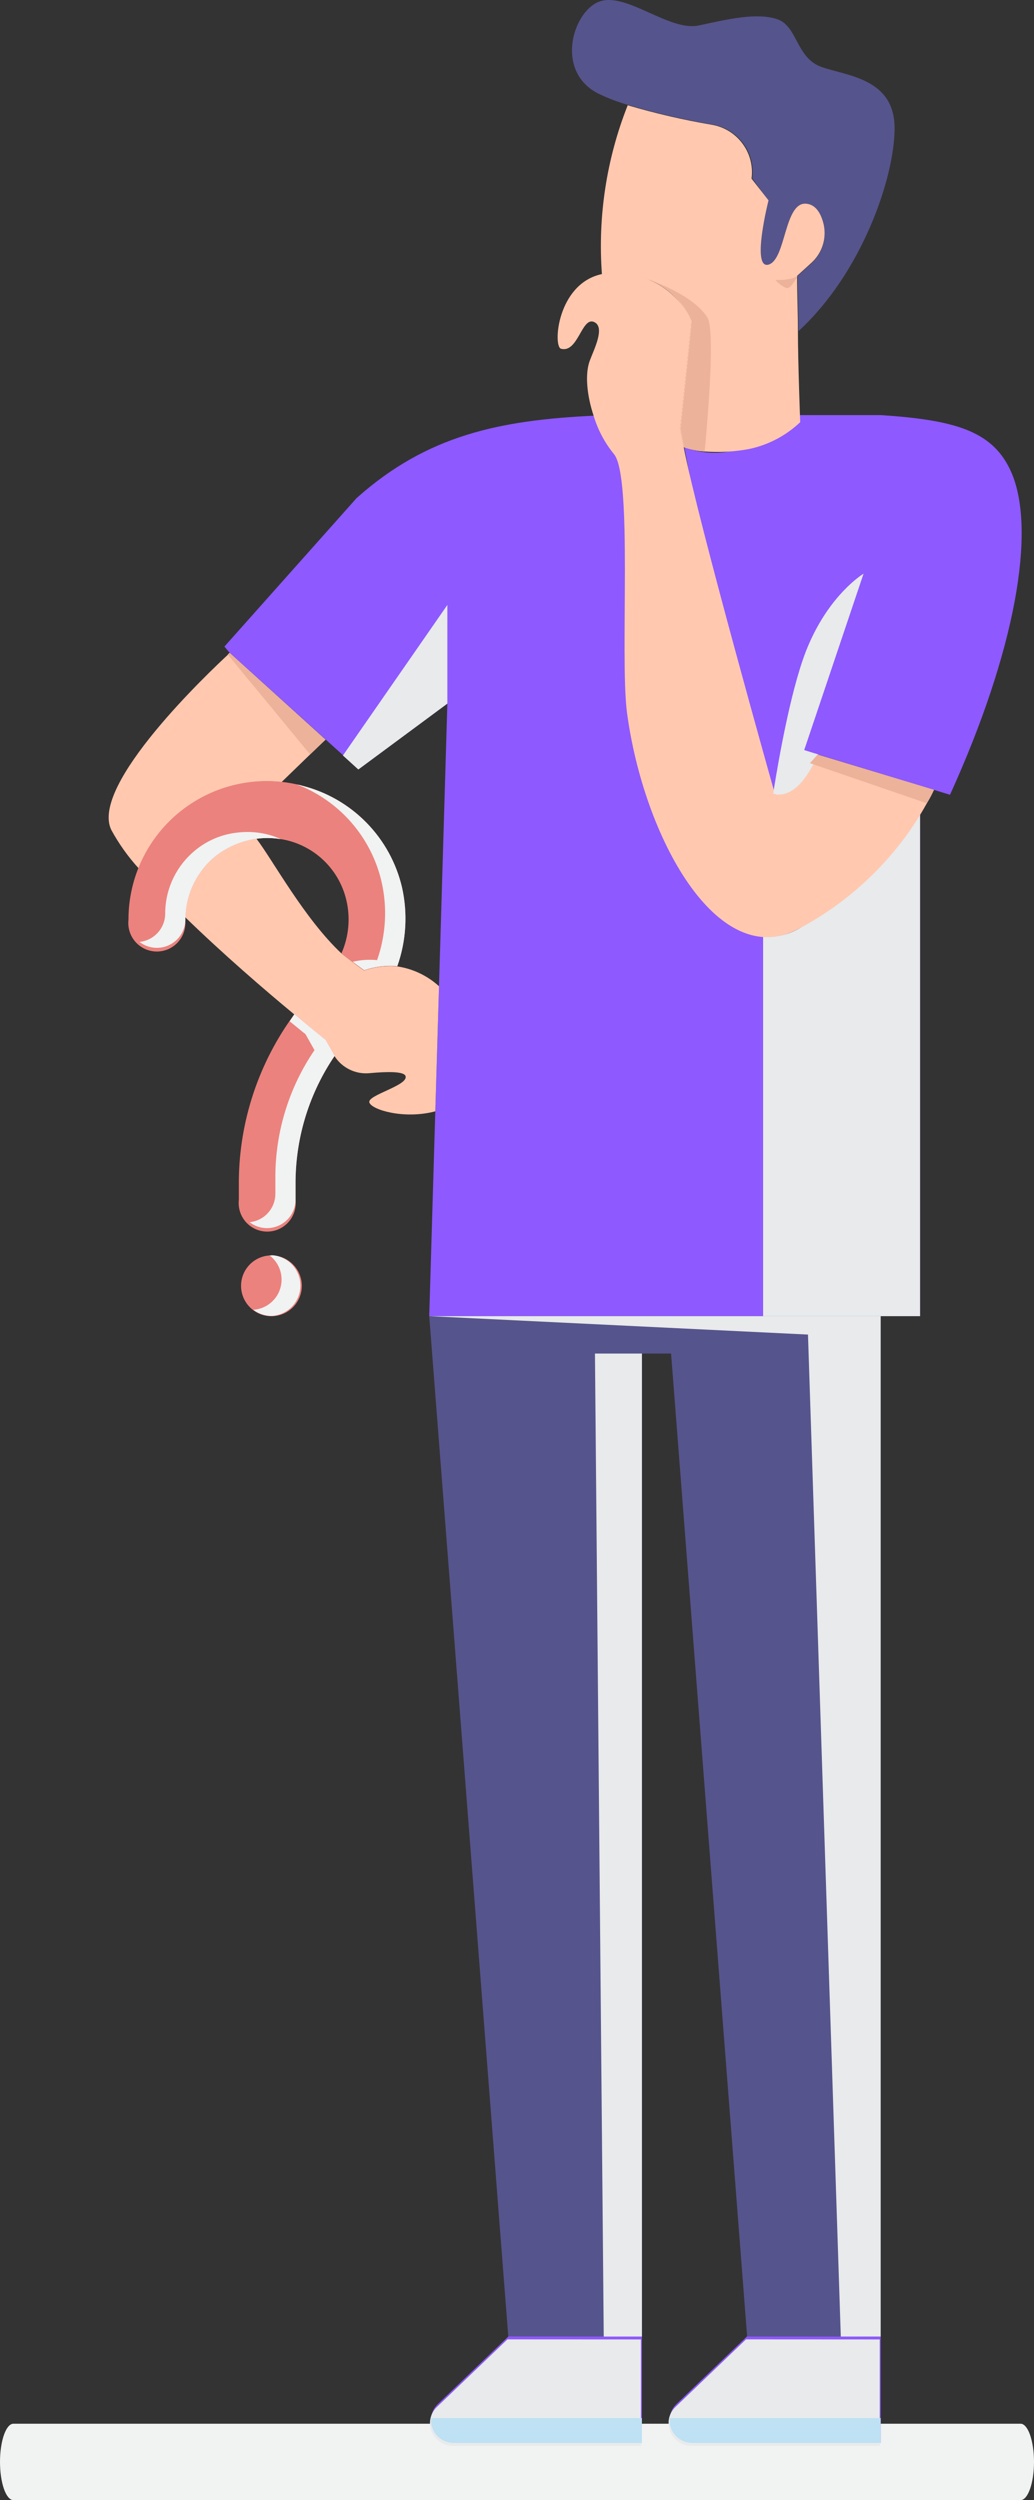 <svg width="149" height="360" viewBox="0 0 149 360" fill="none" xmlns="http://www.w3.org/2000/svg">
<rect x="0" y="0" width="149" height="360" fill="#333333" stroke="none"/>
<path d="M147.063 360H1.937C1.423 360 0.93 359.419 0.567 358.385C0.204 357.35 0 355.947 0 354.485V354.485C0.003 353.027 0.208 351.632 0.571 350.605C0.934 349.577 1.425 349 1.937 349H147.063C147.577 349 148.07 349.581 148.433 350.615C148.796 351.65 149 353.053 149 354.515V354.515C148.997 355.973 148.792 357.368 148.429 358.395C148.066 359.423 147.575 360 147.063 360V360Z" fill="#F1F2F2"/>
<path d="M136.898 114.442L117.942 108.665C116.739 111.091 114.858 114.751 111.774 114.422C111.644 114.398 111.521 114.345 111.414 114.268C107.785 111.554 100.568 74.741 98.605 64.389C101.333 65.438 104.346 65.47 107.096 64.482C109.564 63.733 111.636 62.041 112.863 59.773H126.926C137.988 60.493 143.21 62.2 145.759 68.069C149.347 76.437 146.314 93.728 136.898 114.442Z" fill="#8E59FF"/>
<path d="M126.906 336.45V351.767H99.756C99.325 351.767 98.898 351.682 98.501 351.516C98.103 351.35 97.741 351.108 97.437 350.802C97.134 350.496 96.893 350.134 96.73 349.735C96.567 349.336 96.484 348.908 96.487 348.477C96.482 348.381 96.482 348.285 96.487 348.189C96.567 347.401 96.933 346.67 97.515 346.133L107.641 336.439L126.906 336.45Z" fill="#8E59FF"/>
<path d="M126.906 189.518V336.45H107.662C107.662 336.45 98.749 221.314 96.703 194.904H92.529V336.45H73.244L61.854 189.518H126.906Z" fill="#56548C"/>
<path d="M132.58 115.964V189.517H61.854L64.465 101.315L51.636 110.793L49.415 108.737L49.035 108.387L33.09 93.995L32.34 93.101L51.389 71.719C61.556 62.641 72.062 60.503 85.601 59.855C86.198 61.858 87.183 63.723 88.5 65.345C91.285 68.491 91.224 93.101 92.272 101.14C94.328 116.457 100.938 133.717 110.005 134.807C111.754 135 113.519 134.641 115.053 133.779C120.049 131.137 123.935 119.12 132.58 115.964Z" fill="#8E59FF"/>
<g style="mix-blend-mode:multiply">
<path d="M132.58 115.964V189.517H109.964V134.807C111.713 135 113.478 134.641 115.012 133.779C120.049 131.137 123.935 119.12 132.58 115.964Z" fill="#E8EAEB"/>
</g>
<path d="M128.91 18.468C128.91 25.665 124.12 39.409 115.053 47.684C115.053 44.97 114.93 42.225 114.93 39.727L116.986 37.856C117.713 37.179 118.253 36.325 118.554 35.378C118.854 34.431 118.906 33.422 118.702 32.449C118.373 30.928 117.674 29.468 116.184 29.365C112.976 29.057 113.254 37.445 110.735 38.134C108.217 38.823 110.735 28.882 110.735 28.882L108.402 25.695C108.443 25.385 108.463 25.073 108.464 24.76C108.459 23.131 107.882 21.556 106.834 20.31C105.785 19.064 104.331 18.227 102.727 17.944C98.618 17.249 94.553 16.308 90.556 15.127C89.031 14.694 87.549 14.127 86.125 13.431C79.844 10.142 82.64 1.373 86.536 0.17C90.433 -1.033 96.508 4.57 100.702 3.665C104.896 2.761 109.07 1.774 112.01 2.771C114.95 3.768 114.693 8.343 118.394 9.648C122.095 10.954 128.91 11.283 128.91 18.468Z" fill="#56548C"/>
<path d="M116.914 37.856L114.858 39.727C114.858 42.225 114.981 44.97 114.981 47.684C114.981 52.115 115.31 60.791 115.31 60.791C113.245 62.749 110.674 64.091 107.888 64.667C105.773 65.058 103.617 65.171 101.473 65.006C100.462 64.939 99.466 64.732 98.512 64.389C98.183 62.662 98.009 61.685 98.009 61.685C98.009 61.685 99.592 46.8 99.592 46.266C99.034 44.929 98.219 43.715 97.193 42.694C96.166 41.673 94.948 40.864 93.609 40.313C93.609 40.313 93.609 40.313 93.527 40.313C93.029 40.103 92.517 39.928 91.995 39.789H91.861C90.738 39.509 89.585 39.367 88.428 39.368C87.861 39.365 87.296 39.424 86.742 39.542C86.12 31.238 87.388 22.901 90.453 15.158C94.45 16.339 98.515 17.28 102.624 17.975C104.228 18.257 105.682 19.095 106.731 20.341C107.779 21.587 108.356 23.162 108.361 24.791C108.36 25.103 108.34 25.416 108.299 25.726L110.746 28.851C110.746 28.851 108.217 38.823 110.746 38.103C113.274 37.384 112.987 29.026 116.194 29.334C117.664 29.468 118.384 30.928 118.713 32.418C118.911 33.403 118.85 34.422 118.535 35.376C118.219 36.33 117.66 37.185 116.914 37.856V37.856Z" fill="#FFC8AF"/>
<path d="M92.499 336.45V351.767H65.38C64.924 351.767 64.473 351.673 64.055 351.489C63.638 351.305 63.264 351.036 62.956 350.7C62.648 350.363 62.414 349.966 62.269 349.534C62.123 349.101 62.069 348.644 62.111 348.189C62.188 347.401 62.554 346.668 63.139 346.133L73.265 336.439L92.499 336.45Z" fill="#8E59FF"/>
<g style="mix-blend-mode:multiply">
<path d="M126.766 336.866V352.183H99.617C99.186 352.183 98.759 352.098 98.361 351.932C97.963 351.766 97.602 351.524 97.298 351.218C96.994 350.912 96.754 350.55 96.591 350.151C96.427 349.752 96.345 349.324 96.348 348.893C96.343 348.797 96.343 348.701 96.348 348.605C96.427 347.817 96.793 347.086 97.376 346.549L107.501 336.855L126.766 336.866Z" fill="#E8EAEB"/>
</g>
<g style="mix-blend-mode:multiply">
<path d="M92.359 336.866V352.183H65.24C64.784 352.183 64.333 352.089 63.916 351.905C63.498 351.721 63.124 351.452 62.816 351.116C62.508 350.779 62.274 350.382 62.129 349.95C61.983 349.517 61.93 349.06 61.971 348.605C62.048 347.817 62.414 347.084 62.999 346.549L73.125 336.855L92.359 336.866Z" fill="#E8EAEB"/>
</g>
<path d="M63.262 142.013L62.728 160.024C58.194 161.227 53.476 159.777 53.219 158.729C52.962 157.68 58.77 156.323 58.451 154.987C58.297 154.226 55.655 154.308 53.311 154.524C52.306 154.632 51.291 154.455 50.383 154.013C49.474 153.571 48.707 152.883 48.171 152.026C48.109 151.944 48.079 151.872 48.027 151.79L46.866 149.734C46.866 149.734 45.087 148.315 42.363 146.033C38.251 142.64 32.083 137.326 26.686 132.073C26.732 130.365 27.151 128.688 27.913 127.16C28.674 125.631 29.761 124.287 31.096 123.222C32.781 121.871 34.811 121.023 36.956 120.775C39.238 123.736 43.843 132.268 49.199 137.285C50.227 138.076 51.255 138.909 52.458 139.742C53.993 139.214 55.621 139.014 57.238 139.156C59.485 139.49 61.582 140.484 63.262 142.013Z" fill="#FFC8AF"/>
<path d="M46.907 106.506L44.687 108.634L40.575 112.613C35.383 112.062 30.184 113.576 26.1 116.827C23.388 118.994 21.284 121.828 19.994 125.051C18.457 123.367 17.128 121.503 16.036 119.5C12.88 113.013 30.428 96.514 32.834 94.283L33.111 94.037L46.907 106.506Z" fill="#FFC8AF"/>
<path d="M46.927 149.734C46.927 149.734 45.149 148.315 42.425 146.033C37.303 152.98 34.5 161.365 34.417 169.995V172.771C34.352 173.346 34.41 173.928 34.586 174.48C34.761 175.031 35.052 175.539 35.437 175.971C35.823 176.402 36.295 176.747 36.824 176.984C37.352 177.22 37.924 177.342 38.503 177.342C39.082 177.342 39.654 177.22 40.182 176.984C40.71 176.747 41.183 176.402 41.569 175.971C41.954 175.539 42.245 175.031 42.42 174.48C42.596 173.928 42.654 173.346 42.589 172.771V169.995C42.659 163.58 44.622 157.329 48.233 152.026C48.171 151.944 48.14 151.872 48.089 151.79L46.927 149.734ZM57.937 127.806C57.116 124.276 55.338 121.039 52.8 118.452C50.261 115.864 47.059 114.026 43.545 113.137C43.401 113.088 43.253 113.05 43.103 113.024C40.17 112.317 37.114 112.285 34.166 112.932C31.219 113.579 28.457 114.887 26.089 116.757C23.721 118.627 21.808 121.011 20.496 123.728C19.184 126.445 18.506 129.425 18.514 132.443C18.449 133.018 18.506 133.6 18.682 134.151C18.858 134.703 19.148 135.211 19.534 135.642C19.92 136.074 20.392 136.419 20.921 136.655C21.449 136.891 22.021 137.014 22.6 137.014C23.178 137.014 23.751 136.891 24.279 136.655C24.807 136.419 25.28 136.074 25.665 135.642C26.051 135.211 26.341 134.703 26.517 134.151C26.693 133.6 26.751 133.018 26.686 132.443C26.676 132.319 26.676 132.196 26.686 132.072C26.732 130.365 27.151 128.688 27.913 127.159C28.674 125.631 29.761 124.287 31.096 123.221C32.781 121.871 34.812 121.023 36.956 120.775C38.396 120.583 39.858 120.653 41.273 120.98C43.374 121.473 45.295 122.542 46.821 124.068C48.347 125.593 49.416 127.515 49.909 129.616C50.516 132.181 50.267 134.874 49.199 137.284C50.227 138.076 51.255 138.909 52.458 139.741C53.993 139.213 55.621 139.014 57.238 139.155C58.533 135.513 58.776 131.58 57.937 127.806V127.806ZM39.125 180.769C38.259 180.767 37.411 181.022 36.69 181.501C35.969 181.981 35.406 182.663 35.073 183.463C34.739 184.262 34.651 185.142 34.818 185.992C34.984 186.842 35.4 187.624 36.011 188.237C36.622 188.851 37.401 189.27 38.25 189.441C39.099 189.612 39.98 189.528 40.781 189.198C41.582 188.868 42.267 188.309 42.75 187.59C43.233 186.871 43.492 186.025 43.494 185.158C43.494 183.998 43.034 182.884 42.215 182.062C41.397 181.239 40.285 180.774 39.125 180.769Z" fill="#EC827D"/>
<g style="mix-blend-mode:multiply">
<g style="mix-blend-mode:multiply">
<path d="M39.125 180.769C39.022 180.769 38.93 180.769 38.837 180.769C39.549 181.304 40.08 182.045 40.358 182.891C40.636 183.737 40.648 184.648 40.393 185.502C40.138 186.355 39.627 187.11 38.93 187.664C38.233 188.218 37.382 188.546 36.493 188.602C37.253 189.171 38.176 189.481 39.125 189.486C40.248 189.432 41.308 188.947 42.084 188.133C42.86 187.319 43.292 186.237 43.292 185.112C43.292 183.987 42.86 182.906 42.084 182.091C41.308 181.277 40.248 180.792 39.125 180.738V180.769Z" fill="#F1F2F2"/>
</g>
<g style="mix-blend-mode:multiply">
<path d="M40.461 120.826C39.8 120.524 39.112 120.287 38.405 120.117C36.991 119.786 35.528 119.713 34.088 119.901C31.942 120.153 29.912 121.005 28.228 122.358C26.893 123.424 25.806 124.768 25.043 126.296C24.279 127.825 23.858 129.501 23.808 131.209C23.808 131.332 23.808 131.456 23.808 131.579C23.797 132.593 23.413 133.567 22.728 134.315C22.043 135.062 21.106 135.531 20.097 135.629C20.701 136.094 21.422 136.382 22.18 136.461C22.938 136.54 23.703 136.407 24.389 136.077C25.076 135.746 25.657 135.231 26.068 134.59C26.479 133.948 26.704 133.205 26.717 132.443C26.707 132.319 26.707 132.196 26.717 132.072C26.763 130.365 27.182 128.688 27.944 127.159C28.705 125.631 29.792 124.287 31.127 123.221C32.43 122.205 33.929 121.468 35.529 121.056C37.13 120.643 38.798 120.565 40.431 120.826H40.461Z" fill="#F1F2F2"/>
</g>
<g style="mix-blend-mode:multiply">
<path d="M57.937 127.806C57.116 124.276 55.339 121.039 52.8 118.452C50.261 115.864 47.06 114.025 43.545 113.137C43.401 113.088 43.253 113.05 43.103 113.024L42.774 112.952C45.798 114.106 48.492 115.986 50.62 118.426C52.748 120.865 54.244 123.79 54.977 126.943C55.84 130.696 55.618 134.618 54.339 138.251C53.162 138.138 51.975 138.218 50.824 138.487L52.479 139.7C54.014 139.172 55.642 138.973 57.259 139.114C58.539 135.483 58.775 131.565 57.937 127.806V127.806Z" fill="#F1F2F2"/>
</g>
<g style="mix-blend-mode:multiply">
<path d="M46.928 149.734C46.928 149.734 45.149 148.315 42.425 146.033L41.746 147.061C43.155 148.222 44.018 148.911 44.018 148.911L45.18 150.967C45.217 151.052 45.265 151.132 45.324 151.204C41.709 156.504 39.745 162.757 39.68 169.173V171.938C39.67 172.952 39.285 173.927 38.6 174.674C37.915 175.422 36.978 175.89 35.969 175.989C36.573 176.454 37.294 176.742 38.052 176.821C38.81 176.9 39.575 176.766 40.261 176.436C40.948 176.105 41.529 175.591 41.94 174.949C42.352 174.307 42.576 173.564 42.589 172.802V169.995C42.659 163.58 44.622 157.329 48.233 152.026C48.171 151.944 48.141 151.872 48.089 151.79L46.928 149.734Z" fill="#F1F2F2"/>
</g>
</g>
<path d="M101.545 65.006C100.535 64.939 99.538 64.732 98.585 64.389C98.256 62.662 98.081 61.686 98.081 61.686C98.081 61.686 99.664 46.8 99.664 46.266C99.107 44.929 98.292 43.715 97.265 42.694C96.238 41.673 95.021 40.864 93.681 40.313C97.618 41.804 100.6 43.644 101.905 45.659C103.036 47.355 102.1 59.033 101.545 65.006Z" fill="#EDB29A"/>
<path d="M46.907 106.506L44.686 108.634L32.813 94.242L33.09 93.996L46.907 106.506Z" fill="#EDB29A"/>
<path d="M134.585 113.733C134.328 114.299 133.999 114.936 133.557 115.666C131.725 118.979 129.476 122.044 126.865 124.784C123.437 128.416 119.432 131.455 115.012 133.779C103.396 139.947 92.725 120.57 90.34 102.539C89.312 94.458 91.224 68.491 88.438 65.346C87.121 63.723 86.136 61.858 85.539 59.856C84.593 57.008 84.264 53.935 84.974 51.971C85.56 50.367 87.307 47.037 85.56 46.348C83.812 45.659 83.288 50.851 80.852 50.224C79.649 49.925 80.276 40.817 86.752 39.461C87.306 39.342 87.871 39.284 88.438 39.286C96.498 39.286 99.612 45.742 99.612 46.266C99.612 46.79 98.019 61.686 98.019 61.686C98.019 61.686 98.194 62.714 98.523 64.389C100.579 75.081 111.691 114.422 111.691 114.422C113.432 112.996 115.099 111.483 116.688 109.889C117.109 109.447 117.5 109.005 117.839 108.583V108.665L134.585 113.733Z" fill="#FFC8AF"/>
<g style="mix-blend-mode:multiply">
<path d="M115.886 108.007L117.942 108.645C116.739 111.071 114.858 114.73 111.774 114.401C111.644 114.378 111.521 114.325 111.414 114.247C112.288 108.768 114.19 98.097 116.554 92.762C119.638 85.638 124.151 82.78 124.439 82.606L115.886 108.007Z" fill="#E8EAEB"/>
</g>
<path d="M134.585 113.733C134.328 114.299 133.999 114.936 133.557 115.666L116.708 109.889C117.129 109.447 117.52 109.004 117.859 108.583V108.665L134.585 113.733Z" fill="#EDB29A"/>
<g style="mix-blend-mode:multiply">
<path d="M126.906 189.518V336.45H121.159L116.431 192.17L61.854 189.518H126.906Z" fill="#E8EAEB"/>
</g>
<g style="mix-blend-mode:multiply">
<path d="M92.499 194.904V336.45H86.999L85.734 194.904H92.499Z" fill="#E8EAEB"/>
</g>
<path d="M62.111 348.189H92.499V351.766H65.38C64.924 351.767 64.473 351.672 64.055 351.488C63.638 351.305 63.264 351.036 62.956 350.699C62.648 350.363 62.414 349.965 62.269 349.533C62.123 349.101 62.069 348.643 62.111 348.189V348.189Z" fill="#BEE1F4"/>
<path d="M126.906 348.189V351.766H99.756C99.325 351.766 98.898 351.681 98.501 351.516C98.103 351.35 97.741 351.107 97.437 350.802C97.134 350.496 96.893 350.133 96.73 349.734C96.567 349.335 96.484 348.908 96.487 348.477C96.482 348.381 96.482 348.285 96.487 348.189H126.906Z" fill="#BEE1F4"/>
<path d="M114.93 39.727C114.025 40.416 111.743 40.313 111.743 40.313C112.171 40.828 112.718 41.23 113.336 41.485C114.025 41.619 114.93 39.727 114.93 39.727Z" fill="#EDB29A"/>
<g style="mix-blend-mode:multiply">
<path d="M64.465 87.108V101.315L51.636 110.803L49.415 108.788L64.465 87.108Z" fill="#E8EAEB"/>
</g>
</svg>
